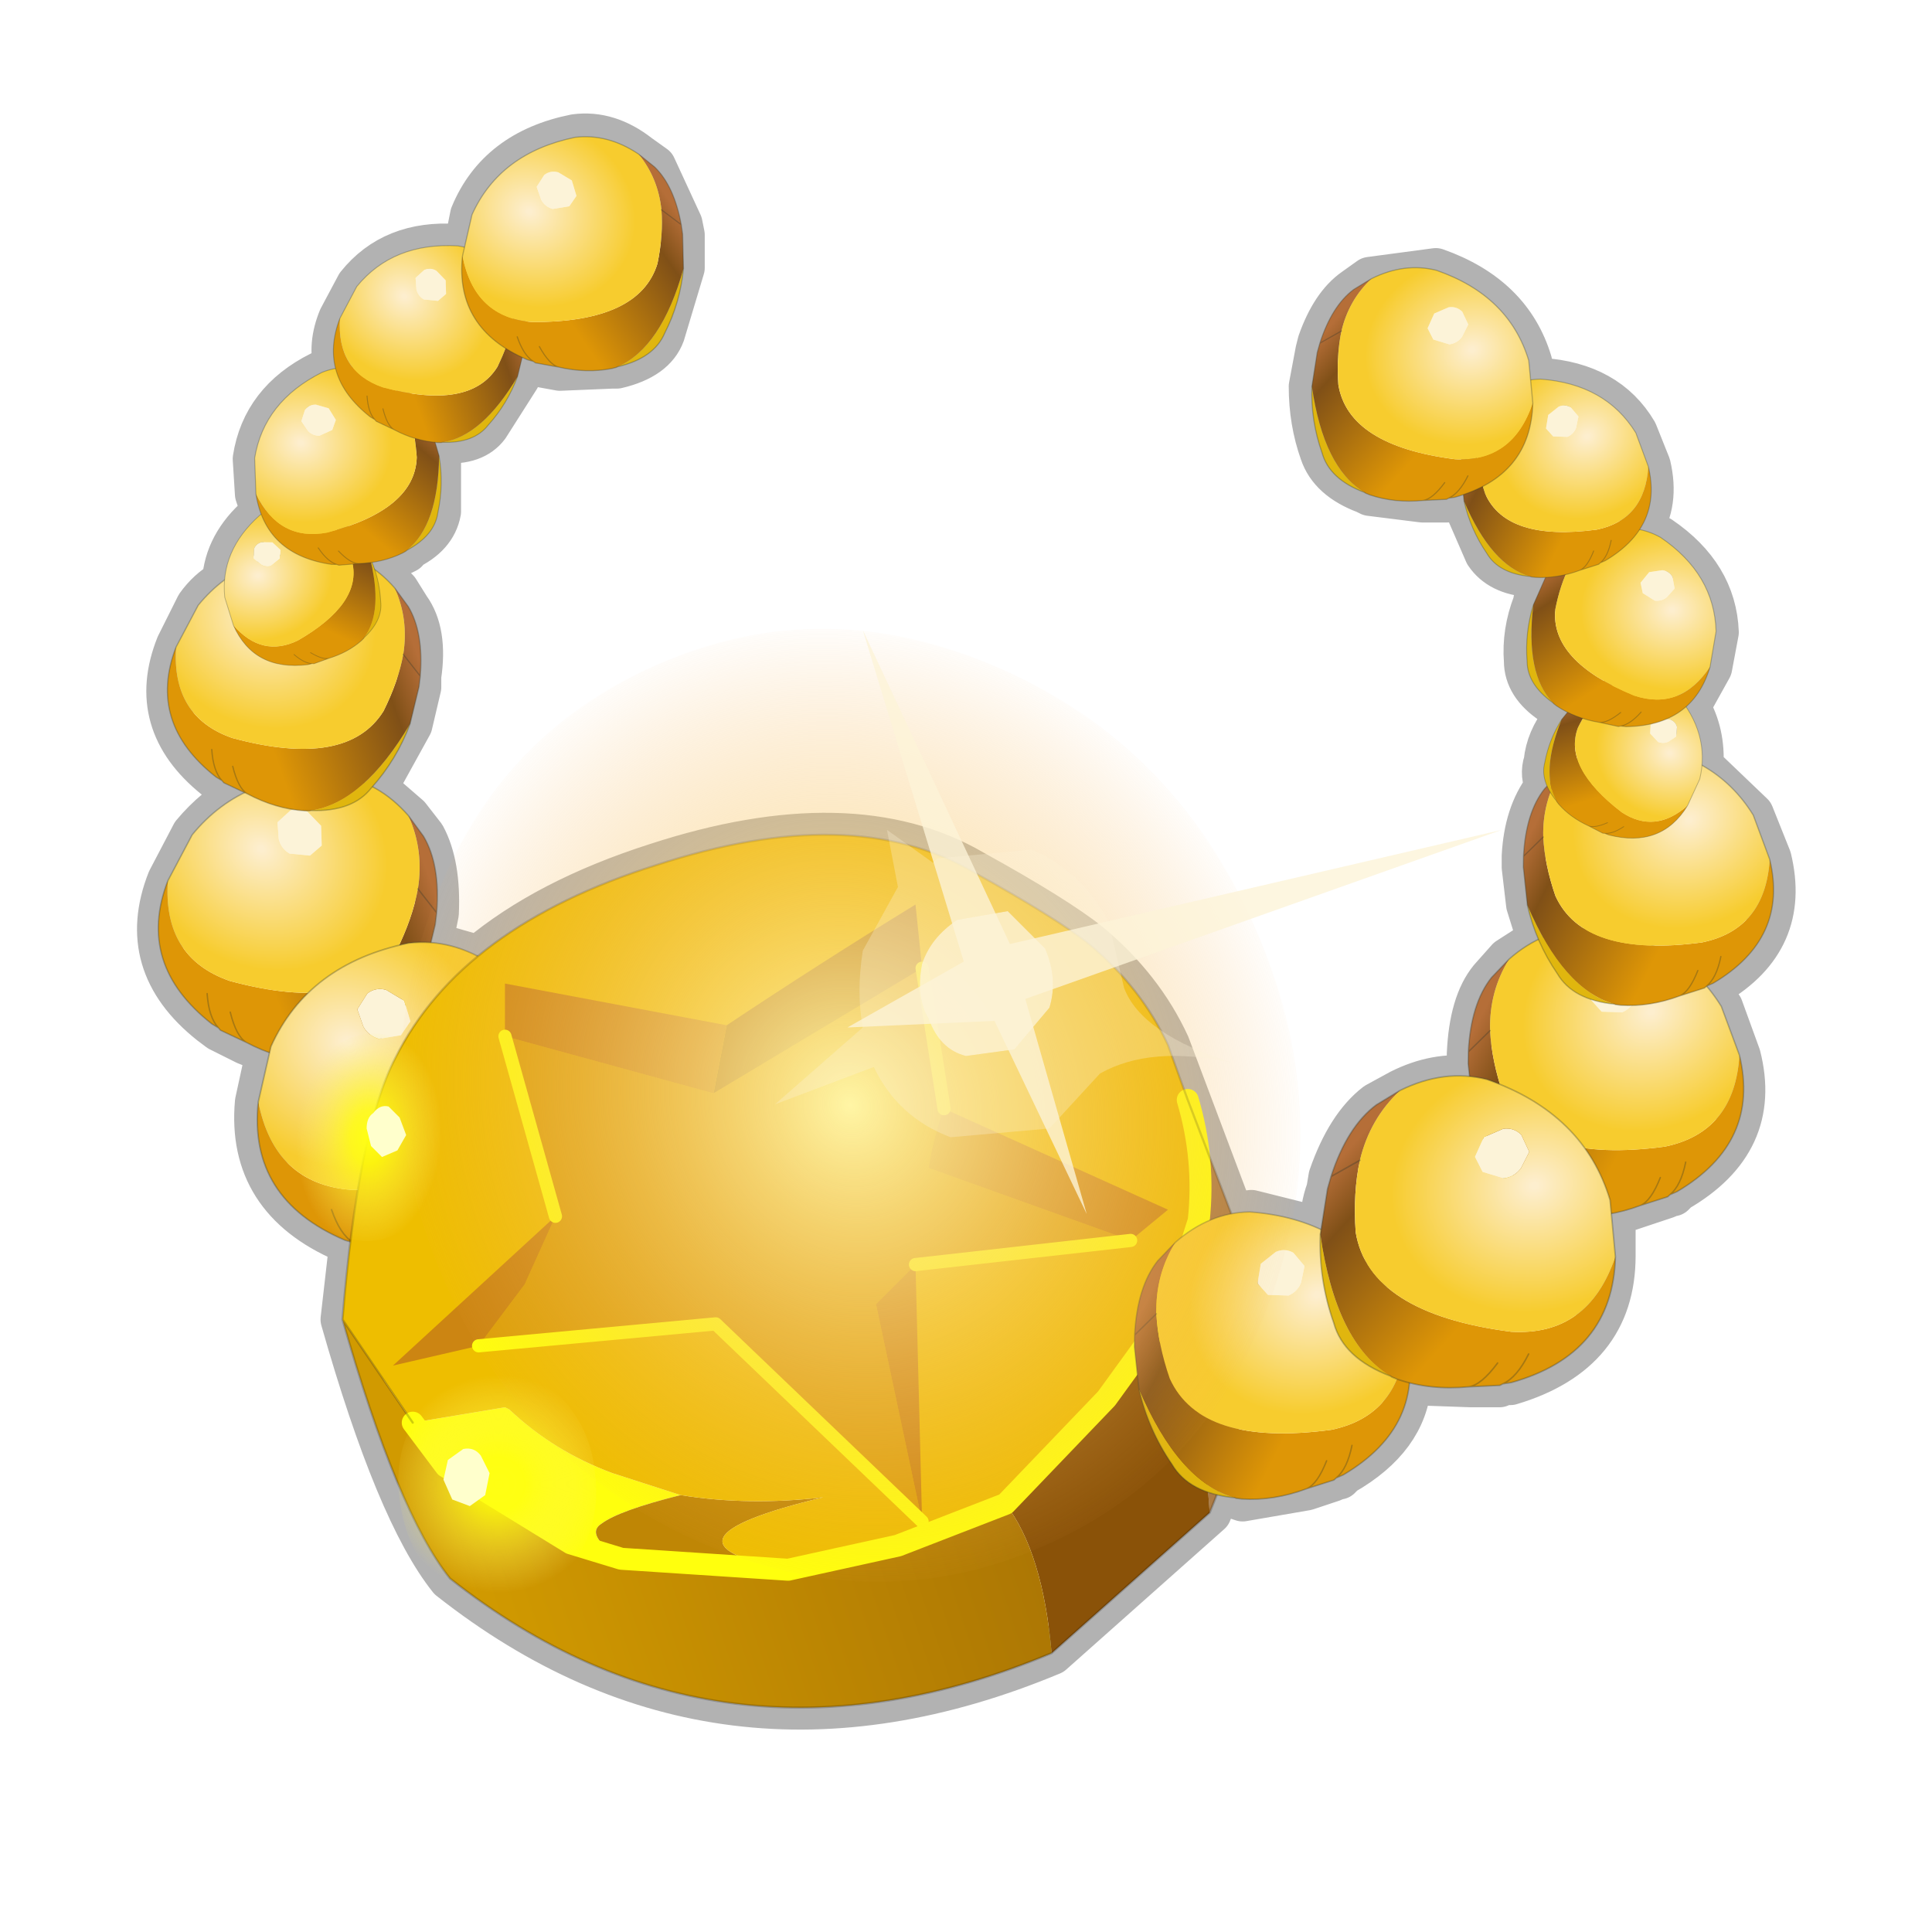 <?xml version="1.0" encoding="UTF-8" standalone="no"?>
<svg xmlns:xlink="http://www.w3.org/1999/xlink" height="440.0px" width="440.0px" xmlns="http://www.w3.org/2000/svg">
  <g transform="matrix(10.0, 0.0, 0.0, 10.0, 0.0, 0.0)">
    <use height="44.0" transform="matrix(1.0, 0.0, 0.0, 1.0, 0.0, 0.0)" width="44.0" xlink:href="#shape0"/>
    <use height="10.3" transform="matrix(0.612, -0.151, 0.151, 0.612, 2.918, 18.625)" width="10.35" xlink:href="#sprite0"/>
    <use height="10.3" transform="matrix(0.556, -0.137, 0.137, 0.556, 3.189, 13.432)" width="10.35" xlink:href="#sprite0"/>
    <use height="10.3" transform="matrix(0.183, -0.304, 0.304, 0.183, 4.385, 14.032)" width="10.35" xlink:href="#sprite0"/>
    <use height="10.3" transform="matrix(0.314, -0.301, 0.301, 0.314, 4.794, 10.703)" width="10.35" xlink:href="#sprite0"/>
    <use height="10.3" transform="matrix(0.422, -0.104, 0.104, 0.422, 7.119, 6.258)" width="10.35" xlink:href="#sprite0"/>
    <use height="10.3" transform="matrix(0.451, -0.248, 0.248, 0.451, 9.517, 4.891)" width="10.35" xlink:href="#sprite0"/>
    <use height="10.3" transform="matrix(0.612, -0.151, 0.151, 0.612, 9.018, 26.326)" width="10.35" xlink:href="#sprite0"/>
    <use height="10.3" transform="matrix(0.602, -0.332, 0.332, 0.602, 4.524, 23.84)" width="10.35" xlink:href="#sprite0"/>
    <use height="19.9" transform="matrix(1.0, 0.0, 0.0, 1.0, 7.8, 19.0)" width="21.05" xlink:href="#shape2"/>
    <use height="10.3" transform="matrix(-0.588, -0.23, -0.23, 0.588, 40.701, 22.727)" width="10.35" xlink:href="#sprite0"/>
    <use height="10.3" transform="matrix(-0.534, -0.209, -0.209, 0.534, 41.291, 18.388)" width="10.35" xlink:href="#sprite0"/>
    <use height="10.3" transform="matrix(-0.142, -0.325, -0.325, 0.142, 39.383, 18.26)" width="10.35" xlink:href="#sprite0"/>
    <use height="10.3" transform="matrix(-0.272, -0.34, -0.34, 0.272, 40.045, 14.778)" width="10.35" xlink:href="#sprite0"/>
    <use height="10.3" transform="matrix(-0.406, -0.159, -0.159, 0.406, 38.29, 9.724)" width="10.35" xlink:href="#sprite0"/>
    <use height="10.3" transform="matrix(-0.415, -0.305, -0.305, 0.415, 36.039, 8.375)" width="10.35" xlink:href="#sprite0"/>
    <use height="10.3" transform="matrix(-0.588, -0.23, -0.23, 0.588, 33.101, 29.177)" width="10.35" xlink:href="#sprite0"/>
    <use height="10.3" transform="matrix(-0.554, -0.408, -0.408, 0.554, 38.301, 27.551)" width="10.35" xlink:href="#sprite0"/>
    <use height="14.2" transform="matrix(1.0, 0.0, 0.0, 1.0, 8.95, 20.6)" width="17.65" xlink:href="#shape3"/>
    <use height="65.0" transform="matrix(-0.135, -0.309, -0.284, 0.124, 32.98, 31.187)" width="65.0" xlink:href="#sprite1"/>
    <use height="13.9" transform="matrix(1.0, 0.0, 0.0, 1.0, 6.65, 14.35)" width="27.55" xlink:href="#shape5"/>
  </g>
  <defs>
    <g id="shape0" transform="matrix(1.0, 0.0, 0.0, 1.0, 0.0, 0.0)">
      <path d="M44.0 44.0 L0.0 44.0 0.0 0.0 44.0 0.0 44.0 44.0" fill="#43adca" fill-opacity="0.0" fill-rule="evenodd" stroke="none"/>
      <path d="M34.85 8.25 Q34.4 6.75 32.7 6.15 L31.2 6.35 30.85 6.6 Q30.35 6.95 30.05 7.8 L30.0 8.0 29.85 8.8 Q29.85 9.6 30.1 10.3 30.3 10.9 31.1 11.2 L31.2 11.25 32.4 11.4 32.95 11.4 33.0 11.35 33.15 11.3 33.35 11.25 33.35 11.45 33.85 12.6 Q34.15 13.05 34.85 13.1 L34.85 13.15 35.0 13.15 35.2 13.15 Q35.0 13.45 34.95 13.75 34.7 14.4 34.75 15.05 34.75 15.6 35.35 16.0 L35.45 16.05 35.7 16.2 35.6 16.4 Q35.25 16.85 35.2 17.35 35.1 17.65 35.25 17.95 L35.2 17.95 Q34.75 18.55 34.7 19.5 L34.7 19.75 34.8 20.6 35.05 21.4 34.35 21.85 33.95 22.3 Q33.5 22.85 33.45 24.0 L33.45 24.2 33.5 24.55 Q32.7 24.45 31.9 24.85 L31.35 25.15 Q30.7 25.65 30.3 26.8 L30.25 27.1 Q30.1 27.5 30.1 28.0 L28.5 27.6 28.05 27.65 26.6 23.8 Q26.0 22.5 24.8 21.5 24.05 20.9 22.15 19.85 19.4 18.25 14.95 19.7 12.45 20.5 10.9 21.8 L9.85 21.5 9.9 21.05 9.95 20.8 Q10.0 19.7 9.65 19.05 L9.3 18.6 8.55 17.95 9.35 16.5 9.55 15.65 9.55 15.4 Q9.7 14.4 9.3 13.85 L9.05 13.45 9.0 13.4 8.55 13.0 8.45 12.8 9.15 12.6 9.25 12.55 9.25 12.5 Q9.9 12.2 10.0 11.65 L10.0 10.35 9.95 10.1 10.05 10.1 10.1 10.05 Q10.8 10.1 11.1 9.7 L11.8 8.6 11.9 8.15 12.0 8.2 12.1 8.2 12.15 8.25 12.2 8.3 12.75 8.4 13.95 8.35 14.05 8.35 Q14.9 8.15 15.1 7.6 L15.55 6.1 15.55 5.35 15.5 5.1 14.9 3.8 14.55 3.55 Q13.85 3.0 13.1 3.1 11.35 3.45 10.75 4.9 L10.6 5.65 10.4 5.6 Q8.95 5.5 8.15 6.5 L7.75 7.25 Q7.5 7.85 7.65 8.4 L7.3 8.5 Q6.0 9.15 5.8 10.45 L5.85 11.25 6.0 11.7 5.9 11.75 Q5.15 12.4 5.1 13.25 4.75 13.45 4.5 13.8 L4.05 14.7 Q3.35 16.45 4.9 17.7 L5.0 17.75 5.05 17.8 5.1 17.85 5.55 18.05 Q4.9 18.4 4.4 19.0 L3.85 20.05 Q3.1 21.95 4.8 23.3 L5.0 23.45 5.6 23.75 6.1 23.95 5.85 25.1 Q5.65 27.3 7.85 28.25 L8.0 28.3 7.8 30.05 Q9.05 34.45 10.25 35.95 16.4 40.8 23.95 37.65 L27.55 34.45 27.7 34.05 28.15 34.1 28.3 34.15 29.75 33.9 30.35 33.7 30.45 33.65 30.5 33.65 30.6 33.55 Q32.0 32.75 32.1 31.5 L33.5 31.55 34.15 31.55 34.25 31.5 34.4 31.5 Q36.75 30.8 36.75 28.6 L36.75 27.65 37.35 27.45 37.95 27.25 38.05 27.2 38.1 27.2 38.2 27.1 Q40.1 26.0 39.6 24.05 L39.2 22.95 38.85 22.45 39.05 22.4 Q40.75 21.4 40.3 19.55 L39.9 18.55 38.75 17.45 Q38.8 16.7 38.45 16.1 L38.95 15.2 39.1 14.4 Q39.05 13.1 37.8 12.25 L37.35 12.05 Q37.75 11.45 37.55 10.6 L37.25 9.85 Q36.6 8.75 35.1 8.65 L34.9 8.7 34.85 8.25 Z" fill="none" stroke="#000000" stroke-linecap="round" stroke-linejoin="round" stroke-opacity="0.302" stroke-width="1.0"/>
    </g>
    <g id="sprite0" transform="matrix(1.0, 0.0, 0.0, 1.0, -0.1, -1.7)">
      <use height="10.3" transform="matrix(1.0, 0.0, 0.0, 1.0, 0.1, 1.7)" width="10.35" xlink:href="#shape1"/>
    </g>
    <g id="shape1" transform="matrix(1.0, 0.0, 0.0, 1.0, -0.1, -1.7)">
      <path d="M6.45 3.05 L6.8 3.65 6.65 4.35 6.15 4.6 5.45 4.35 Q5.2 4.1 5.2 3.75 L5.3 3.15 5.85 2.85 Q6.2 2.8 6.45 3.05" fill="#fcf3d8" fill-rule="evenodd" stroke="none"/>
      <path d="M9.25 9.45 Q8.4 10.7 7.15 11.55 6.2 12.3 4.6 11.85 6.7 12.05 9.25 9.45" fill="#e0b60e" fill-rule="evenodd" stroke="none"/>
      <path d="M9.95 4.05 L10.3 4.9 Q10.65 6.05 10.1 7.7 L9.95 8.1 9.25 9.45 Q6.7 12.05 4.6 11.85 L4.55 11.85 4.35 11.8 Q3.25 11.45 2.3 10.6 L1.5 9.95 1.45 9.85 1.25 9.65 Q-0.9 6.9 0.95 4.25 0.1 6.9 2.25 8.3 6.4 10.6 8.35 8.7 9.2 7.7 9.65 6.7 10.2 5.4 9.95 4.05 M10.1 7.7 L9.65 6.7 10.1 7.7 M1.35 8.55 Q1.2 9.4 1.45 9.85 1.2 9.4 1.35 8.55 M2.3 10.6 Q2.0 10.3 2.0 9.4 2.0 10.3 2.3 10.6" fill="url(#gradient0)" fill-rule="evenodd" stroke="none"/>
      <path d="M6.45 3.05 Q6.2 2.8 5.85 2.85 L5.3 3.15 5.2 3.75 Q5.2 4.1 5.45 4.35 L6.15 4.6 6.65 4.35 6.8 3.65 6.45 3.05 M0.95 4.25 L2.2 2.85 Q4.6 1.05 7.85 2.05 9.2 2.6 9.95 4.05 10.2 5.4 9.65 6.7 9.2 7.7 8.35 8.7 6.4 10.6 2.25 8.3 0.1 6.9 0.95 4.25" fill="url(#gradient1)" fill-rule="evenodd" stroke="none"/>
      <path d="M0.95 4.25 L2.2 2.85 Q4.6 1.05 7.85 2.05 9.2 2.6 9.95 4.05 L10.3 4.9 Q10.65 6.05 10.1 7.7 L9.95 8.1 9.25 9.45 Q8.4 10.7 7.15 11.55 6.2 12.3 4.6 11.85 L4.55 11.85 4.35 11.8 Q3.25 11.45 2.3 10.6 L1.5 9.95 1.45 9.85 1.25 9.65 Q-0.9 6.9 0.95 4.25 M2.0 9.4 Q2.0 10.3 2.3 10.6 M1.45 9.85 Q1.2 9.4 1.35 8.55 M9.65 6.7 L10.1 7.7" fill="none" stroke="#29342b" stroke-linecap="round" stroke-linejoin="round" stroke-opacity="0.302" stroke-width="0.05"/>
    </g>
    <linearGradient gradientTransform="matrix(0.006, 3.0E-4, 5.0E-4, 0.005, 5.4, 7.8)" gradientUnits="userSpaceOnUse" id="gradient0" spreadMethod="pad" x1="-819.2" x2="819.2">
      <stop offset="0.314" stop-color="#de9606"/>
      <stop offset="0.839" stop-color="#805017"/>
      <stop offset="1.0" stop-color="#b56e38"/>
    </linearGradient>
    <radialGradient cx="0" cy="0" gradientTransform="matrix(0.007, 0.002, -0.001, 0.007, 4.5, 3.95)" gradientUnits="userSpaceOnUse" id="gradient1" r="819.2" spreadMethod="pad">
      <stop offset="0.016" stop-color="#fdeece"/>
      <stop offset="0.761" stop-color="#f7cc2e"/>
    </radialGradient>
    <g id="shape2" transform="matrix(1.0, 0.0, 0.0, 1.0, -7.8, -19.0)">
      <path d="M9.4 32.4 L11.5 32.05 11.6 32.1 Q12.6 33.05 13.95 33.55 L15.5 34.05 Q14.1 34.4 13.7 34.7 13.3 34.95 14.15 35.5 L13.0 35.15 10.15 33.4 9.4 32.4" fill="#ffff0d" fill-rule="evenodd" stroke="none"/>
      <path d="M15.5 34.05 Q17.05 34.3 18.75 34.1 14.6 35.1 17.95 35.75 L14.15 35.5 Q13.3 34.95 13.7 34.7 14.1 34.4 15.5 34.05" fill="#bf8605" fill-rule="evenodd" stroke="none"/>
      <path d="M27.55 34.45 L23.95 37.65 Q23.75 35.35 22.9 34.25 L25.2 31.85 26.65 29.85 Q27.3 30.85 27.55 34.45" fill="#8a5208" fill-rule="evenodd" stroke="none"/>
      <path d="M27.05 25.05 L28.85 29.75 Q28.45 30.55 28.35 31.55 28.35 32.5 27.55 34.45 27.3 30.85 26.65 29.85 L27.3 27.8 Q27.45 26.4 27.05 25.05" fill="#ad7c45" fill-rule="evenodd" stroke="none"/>
      <path d="M7.8 30.05 Q8.15 25.75 9.0 24.1 10.5 21.1 14.95 19.7 19.4 18.25 22.15 19.85 24.05 20.9 24.8 21.5 26.0 22.5 26.6 23.8 L27.05 25.05 Q27.45 26.4 27.3 27.8 L26.65 29.85 25.2 31.85 22.9 34.25 20.45 35.2 17.95 35.75 Q14.6 35.1 18.75 34.1 17.05 34.3 15.5 34.05 L13.95 33.55 Q12.6 33.05 11.6 32.1 L11.5 32.05 9.4 32.4 7.8 30.05" fill="url(#gradient2)" fill-rule="evenodd" stroke="none"/>
      <path d="M23.95 37.65 Q16.4 40.8 10.25 35.95 9.05 34.45 7.8 30.05 L9.4 32.4 10.15 33.4 13.0 35.15 14.15 35.5 17.95 35.75 20.45 35.2 22.9 34.25 Q23.75 35.35 23.95 37.65" fill="url(#gradient3)" fill-rule="evenodd" stroke="none"/>
      <path d="M17.95 35.75 L20.45 35.2 22.9 34.25 25.2 31.85 26.65 29.85 27.3 27.8 Q27.45 26.4 27.05 25.05 M9.4 32.4 L10.15 33.4 13.0 35.15 14.15 35.5 17.95 35.75" fill="none" stroke="#ffff0d" stroke-linecap="round" stroke-linejoin="round" stroke-width="0.5"/>
      <path d="M7.8 30.05 Q8.15 25.75 9.0 24.1 10.5 21.1 14.95 19.7 19.4 18.25 22.15 19.85 24.05 20.9 24.8 21.5 26.0 22.5 26.6 23.8 L27.05 25.05 28.85 29.75 Q28.45 30.55 28.35 31.55 28.35 32.5 27.55 34.45 L23.95 37.65 Q16.4 40.8 10.25 35.95 9.05 34.45 7.8 30.05 L9.4 32.4" fill="none" stroke="#000000" stroke-linecap="round" stroke-linejoin="round" stroke-opacity="0.192" stroke-width="0.05"/>
      <path d="M9.95 36.0 Q9.25 35.3 9.1 34.15 8.95 33.05 9.55 32.15 10.1 31.25 11.0 31.1 11.9 30.95 12.65 31.7 13.45 32.45 13.55 33.55 13.7 34.65 13.1 35.55 12.55 36.45 11.65 36.6 10.7 36.75 9.95 36.0" fill="url(#gradient4)" fill-rule="evenodd" stroke="none"/>
      <path d="M10.55 33.0 Q10.8 32.95 10.95 33.15 L11.15 33.55 11.05 34.05 10.7 34.3 10.3 34.15 10.1 33.7 10.2 33.25 10.55 33.0" fill="#ffffcc" fill-rule="evenodd" stroke="none"/>
    </g>
    <linearGradient gradientTransform="matrix(-0.002, -0.008, 0.01, 0.001, -10.85, 42.2)" gradientUnits="userSpaceOnUse" id="gradient2" spreadMethod="pad" x1="-819.2" x2="819.2">
      <stop offset="0.0" stop-color="#bd8406"/>
      <stop offset="1.0" stop-color="#eebe00"/>
    </linearGradient>
    <linearGradient gradientTransform="matrix(0.011, -0.004, 0.003, 0.009, 20.2, 34.5)" gradientUnits="userSpaceOnUse" id="gradient3" spreadMethod="pad" x1="-819.2" x2="819.2">
      <stop offset="0.0" stop-color="#d19a00"/>
      <stop offset="1.0" stop-color="#996406"/>
    </linearGradient>
    <radialGradient cx="0" cy="0" gradientTransform="matrix(0.003, -4.0E-4, 4.0E-4, 0.003, 11.35, 33.8)" gradientUnits="userSpaceOnUse" id="gradient4" r="819.2" spreadMethod="pad">
      <stop offset="0.0" stop-color="#ffff13"/>
      <stop offset="0.255" stop-color="#ffff13" stop-opacity="0.8"/>
      <stop offset="1.0" stop-color="#feef70" stop-opacity="0.0"/>
    </radialGradient>
    <g id="shape3" transform="matrix(1.0, 0.0, 0.0, 1.0, -8.95, -20.6)">
      <path d="M21.0 22.05 L20.85 20.6 Q18.65 21.95 16.55 23.35 L16.25 24.9 21.0 22.05" fill="#aa6f0f" fill-rule="evenodd" stroke="none"/>
      <path d="M16.25 24.9 L16.55 23.35 11.5 22.4 11.5 23.6 16.25 24.9 M12.65 27.7 L8.95 31.1 10.9 30.65 11.95 29.25 12.65 27.7 M21.0 34.65 L20.85 28.8 19.95 29.7 21.0 34.65 M25.75 28.25 L26.6 27.55 21.5 25.25 Q21.25 25.9 21.15 26.6 L25.75 28.25" fill="#cc8512" fill-rule="evenodd" stroke="none"/>
      <path d="M21.0 22.05 L16.25 24.9 11.5 23.6 12.65 27.7 11.95 29.25 10.9 30.65 16.3 30.15 21.0 34.65 19.95 29.7 20.85 28.8 25.75 28.25 21.15 26.6 Q21.25 25.9 21.5 25.25 L21.0 22.05" fill="#cc8512" fill-opacity="0.533" fill-rule="evenodd" stroke="none"/>
      <path d="M11.5 23.6 L12.65 27.7 M10.9 30.65 L16.3 30.15 21.0 34.65 M20.85 28.8 L25.75 28.25 M21.5 25.25 L21.0 22.05" fill="none" stroke="#ffff0d" stroke-linecap="round" stroke-linejoin="round" stroke-width="0.3"/>
    </g>
    <g id="sprite1" transform="matrix(1.0, 0.0, 0.0, 1.0, 32.5, 32.5)">
      <use height="65.0" transform="matrix(1.0, 0.0, 0.0, 1.0, -32.5, -32.5)" width="65.0" xlink:href="#shape4"/>
    </g>
    <g id="shape4" transform="matrix(1.0, 0.0, 0.0, 1.0, 32.5, 32.5)">
      <path d="M22.95 -23.0 Q32.5 -13.45 32.5 0.0 32.5 13.45 22.95 22.95 13.45 32.5 0.0 32.5 -13.45 32.5 -23.0 22.95 -32.5 13.45 -32.5 0.0 -32.5 -13.45 -23.0 -23.0 -13.45 -32.5 0.0 -32.5 13.45 -32.5 22.95 -23.0" fill="url(#gradient5)" fill-rule="evenodd" stroke="none"/>
    </g>
    <radialGradient cx="0" cy="0" gradientTransform="matrix(0.041, 0.0, 0.0, 0.041, 0.0, 0.0)" gradientUnits="userSpaceOnUse" id="gradient5" r="819.2" spreadMethod="pad">
      <stop offset="0.0" stop-color="#fff5a5"/>
      <stop offset="1.0" stop-color="#f5ad4e" stop-opacity="0.0"/>
    </radialGradient>
    <g id="shape5" transform="matrix(1.0, 0.0, 0.0, 1.0, -6.65, -14.35)">
      <path d="M23.0 21.5 L34.2 18.9 23.35 22.75 24.75 27.65 22.65 23.25 19.3 23.4 21.95 21.9 19.65 14.35 23.0 21.5" fill="#fcf3d8" fill-opacity="0.792" fill-rule="evenodd" stroke="none"/>
      <path d="M25.6 22.5 Q26.0 23.55 28.05 24.2 26.2 23.8 25.05 24.45 L23.9 25.7 21.65 25.9 Q20.45 25.45 19.9 24.3 L17.65 25.15 19.65 23.4 Q19.5 22.6 19.65 21.65 L20.45 20.2 20.2 18.9 21.25 19.65 21.35 19.55 23.5 19.35 Q24.65 19.85 25.25 21.0 L25.6 22.5 M21.0 21.95 Q20.85 22.7 21.15 23.2 21.4 23.9 22.0 24.05 L23.1 23.9 23.9 22.95 Q24.1 22.3 23.8 21.6 L22.95 20.75 21.8 20.95 Q21.2 21.35 21.0 21.95" fill="#fcf3d8" fill-opacity="0.302" fill-rule="evenodd" stroke="none"/>
      <path d="M21.0 21.95 Q21.2 21.35 21.8 20.95 L22.95 20.75 23.8 21.6 Q24.1 22.3 23.9 22.95 L23.1 23.9 22.0 24.05 Q21.4 23.9 21.15 23.2 20.85 22.7 21.0 21.95" fill="#fcf3d8" fill-opacity="0.843" fill-rule="evenodd" stroke="none"/>
      <path d="M9.5 27.75 Q10.15 27.1 10.2 26.15 10.3 25.25 9.85 24.45 9.4 23.7 8.7 23.55 7.95 23.45 7.3 24.1 6.7 24.7 6.65 25.65 6.55 26.6 6.95 27.4 7.4 28.15 8.15 28.25 8.9 28.35 9.5 27.75" fill="url(#gradient6)" fill-rule="evenodd" stroke="none"/>
      <path d="M8.85 25.2 Q8.65 25.15 8.5 25.35 8.35 25.45 8.35 25.7 L8.45 26.1 8.7 26.35 9.05 26.2 9.25 25.85 9.1 25.45 8.85 25.2" fill="#ffffcc" fill-rule="evenodd" stroke="none"/>
    </g>
    <radialGradient cx="0" cy="0" gradientTransform="matrix(-0.002, -3.0E-4, -3.0E-4, 0.003, 8.4, 25.9)" gradientUnits="userSpaceOnUse" id="gradient6" r="819.2" spreadMethod="pad">
      <stop offset="0.0" stop-color="#ffff13"/>
      <stop offset="0.255" stop-color="#ffff13" stop-opacity="0.8"/>
      <stop offset="1.0" stop-color="#feef70" stop-opacity="0.0"/>
    </radialGradient>
  </defs>
</svg>
